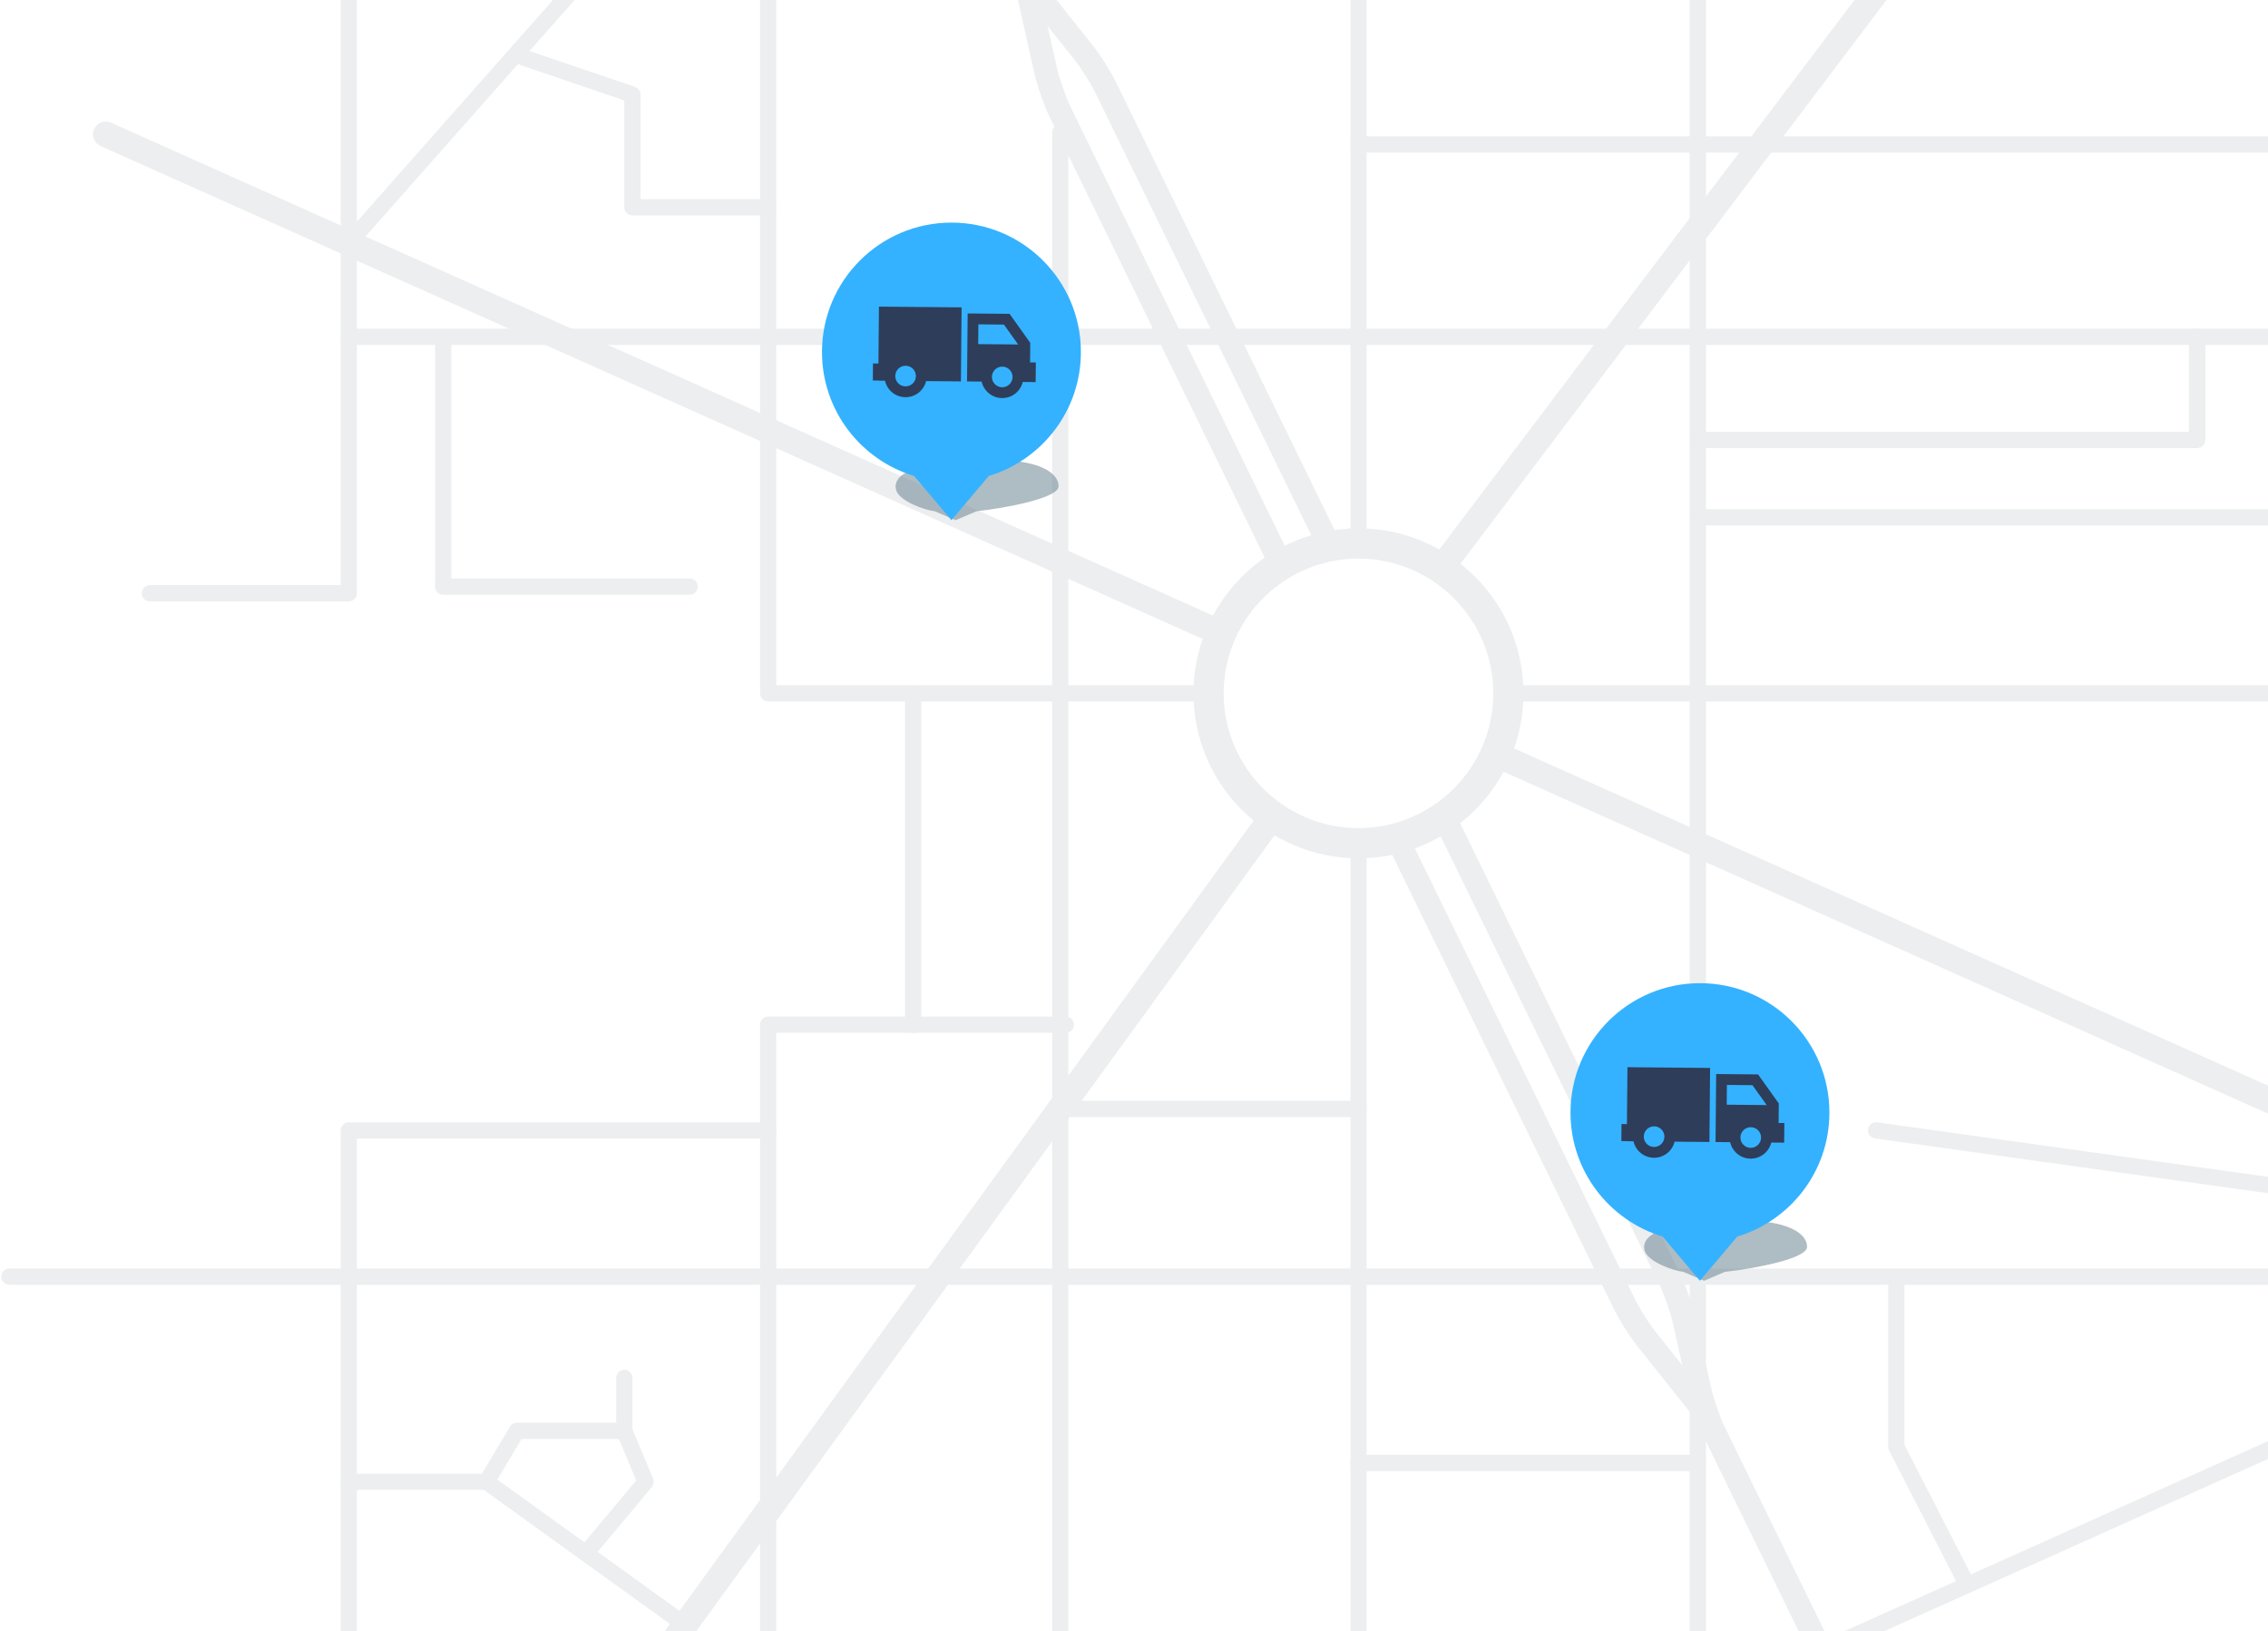 <?xml version="1.0" encoding="utf-8"?>
<!-- Generator: Adobe Illustrator 16.0.0, SVG Export Plug-In . SVG Version: 6.00 Build 0)  -->
<!DOCTYPE svg PUBLIC "-//W3C//DTD SVG 1.1//EN" "http://www.w3.org/Graphics/SVG/1.1/DTD/svg11.dtd">
<svg version="1.1" id="Layer_1" xmlns="http://www.w3.org/2000/svg" xmlns:xlink="http://www.w3.org/1999/xlink" x="0px" y="0px"
	 width="974.764px" height="701.083px" viewBox="0 0 974.764 701.083" enable-background="new 0 0 974.764 701.083"
	 xml:space="preserve">
<g>
	<g opacity="0.97">
		<g>
			<g opacity="0.15">
				<g>
					<g>
						<path fill="#78909C" d="M550.623,247.801c-1.852,0-3.631-1.032-4.497-2.808L450.959,49.975
							c-2.386-4.981-5.195-13.083-6.41-18.476l-6.814-30.366c-1.026-4.584-3.616-12.057-5.655-16.319l-44.124-92.167
							c-1.192-2.491-0.14-5.477,2.351-6.669c2.492-1.193,5.477-0.14,6.669,2.351L441.1-19.503
							c2.385,4.984,5.193,13.088,6.394,18.449l6.812,30.36c1.039,4.611,3.629,12.085,5.656,16.316l95.15,194.985
							c1.211,2.482,0.182,5.475-2.301,6.687C552.106,247.638,551.358,247.801,550.623,247.801z"/>
					</g>
					<g>
						<path fill="#78909C" d="M570.66,238.206c-1.852,0-3.631-1.032-4.497-2.808L471.001,40.381
							c-2.054-4.289-6.252-10.991-9.183-14.668L436.676-5.88c-1.719-2.161-1.361-5.306,0.799-7.026
							c2.161-1.719,5.307-1.361,7.026,0.799l25.139,31.59c3.427,4.3,7.98,11.569,10.364,16.545l95.145,194.983
							c1.211,2.482,0.182,5.476-2.301,6.687C572.143,238.042,571.395,238.206,570.66,238.206z"/>
					</g>
				</g>
				<g>
					<g>
						<path fill="#78909C" d="M914.272,983.797c-1.851,0-3.629-1.031-4.496-2.807L732.182,617.52
							c-2.4-5.014-5.209-13.116-6.411-18.484l-6.811-30.361c-1.04-4.608-3.631-12.084-5.657-16.317l-95.15-194.983
							c-1.211-2.482-0.18-5.476,2.301-6.687c2.484-1.209,5.477-0.181,6.688,2.301l95.166,195.017
							c2.385,4.984,5.193,13.085,6.41,18.476l6.812,30.367c1.028,4.59,3.618,12.062,5.655,16.318L918.76,976.601
							c1.213,2.481,0.184,5.476-2.297,6.687C915.756,983.633,915.008,983.797,914.272,983.797z"/>
					</g>
					<g>
						<path fill="#78909C" d="M732.681,611.974c-1.472,0-2.929-0.646-3.915-1.886l-25.143-31.59
							c-3.432-4.311-7.983-11.579-10.362-16.546l-95.146-194.984c-1.211-2.482-0.181-5.476,2.301-6.687
							c2.483-1.209,5.476-0.18,6.687,2.301L702.264,557.6c2.05,4.28,6.248,10.983,9.184,14.67l25.143,31.59
							c1.719,2.161,1.361,5.307-0.799,7.026C734.872,611.618,733.772,611.974,732.681,611.974z"/>
					</g>
				</g>
				<g>
					<path fill="#78909C" d="M583.862,368.94c-39.107,0-70.924-31.815-70.924-70.921c0-39.107,31.816-70.922,70.924-70.922
						s70.923,31.815,70.923,70.922C654.785,337.125,622.969,368.94,583.862,368.94z M583.862,240.096
						c-31.939,0-57.924,25.984-57.924,57.922c0,31.938,25.984,57.921,57.924,57.921c31.938,0,57.923-25.983,57.923-57.921
						C641.785,266.08,615.8,240.096,583.862,240.096z"/>
				</g>
				<g>
					<path fill="#78909C" d="M524.846,277.676c-0.75,0-1.514-0.155-2.242-0.481L43.21,62.772c-2.773-1.24-4.015-4.493-2.775-7.266
						c1.239-2.773,4.492-4.016,7.266-2.775l479.393,214.423c2.773,1.24,4.016,4.493,2.775,7.266
						C528.956,276.464,526.949,277.676,524.846,277.676z"/>
				</g>
				<g>
					<path fill="#78909C" d="M1105.964,536.838c-0.751,0-1.513-0.154-2.243-0.48L640.104,328.99
						c-2.773-1.24-4.016-4.493-2.775-7.266c1.241-2.773,4.494-4.016,7.267-2.775l463.618,207.368
						c2.772,1.24,4.015,4.492,2.774,7.266C1110.074,535.625,1108.067,536.838,1105.964,536.838z"/>
				</g>
				<g>
					<path fill="#78909C" d="M619.363,249.768c-1.155,0-2.319-0.362-3.312-1.112c-2.424-1.831-2.904-5.28-1.072-7.704
						l261.818-346.554c1.831-2.423,5.279-2.904,7.704-1.073c2.424,1.831,2.903,5.28,1.073,7.704l-261.82,346.554
						C622.674,249.014,621.028,249.768,619.363,249.768z"/>
				</g>
				<g>
					<path fill="#78909C" d="M113.359,953.154c-1.121,0-2.252-0.342-3.229-1.051c-2.458-1.785-3.002-5.225-1.217-7.683
						l433.612-596.833c1.785-2.457,5.225-3.001,7.683-1.217c2.458,1.786,3.002,5.225,1.217,7.683L117.813,950.887
						C116.737,952.367,115.06,953.154,113.359,953.154z"/>
				</g>
				<g>
					<path fill="#78909C" d="M455.687,951.154c-1.933,0-3.5-1.567-3.5-3.5V56.88c0-1.933,1.567-3.5,3.5-3.5s3.5,1.567,3.5,3.5
						v890.774C459.187,949.587,457.62,951.154,455.687,951.154z"/>
				</g>
				<g>
					<path fill="#78909C" d="M583.862,951.154c-1.934,0-3.5-1.567-3.5-3.5V362.44c0-1.933,1.566-3.5,3.5-3.5
						c1.933,0,3.5,1.567,3.5,3.5v585.214C587.362,949.587,585.794,951.154,583.862,951.154z"/>
				</g>
				<g>
					<path fill="#78909C" d="M583.862,237.096c-1.934,0-3.5-1.567-3.5-3.5v-342.992c0-1.933,1.566-3.5,3.5-3.5
						c1.933,0,3.5,1.567,3.5,3.5v342.992C587.362,235.529,585.794,237.096,583.862,237.096z"/>
				</g>
				<g>
					<path fill="#78909C" d="M1338.484,301.519H648.285c-1.933,0-3.5-1.567-3.5-3.5s1.567-3.5,3.5-3.5h690.199
						c1.933,0,3.5,1.567,3.5,3.5S1340.417,301.519,1338.484,301.519z"/>
				</g>
				<g>
					<path fill="#78909C" d="M729.709,951.154c-1.933,0-3.5-1.567-3.5-3.5V-102.287c0-1.933,1.567-3.5,3.5-3.5
						c1.934,0,3.5,1.567,3.5,3.5V947.654C733.209,949.587,731.643,951.154,729.709,951.154z"/>
				</g>
				<g>
					<path fill="#78909C" d="M983.911,951.154c-1.934,0-3.5-1.567-3.5-3.5V-102.287c0-1.933,1.566-3.5,3.5-3.5s3.5,1.567,3.5,3.5
						V947.654C987.411,949.587,985.844,951.154,983.911,951.154z"/>
				</g>
				<g>
					<path fill="#78909C" d="M1307.757,951.154c-1.933,0-3.5-1.567-3.5-3.5V-102.287c0-1.933,1.567-3.5,3.5-3.5s3.5,1.567,3.5,3.5
						V947.654C1311.257,949.587,1309.69,951.154,1307.757,951.154z"/>
				</g>
				<g>
					<path fill="#78909C" d="M1145.833,954.154c-3.59,0-6.5-2.91-6.5-6.5V-102.287c0-3.59,2.91-6.5,6.5-6.5s6.5,2.91,6.5,6.5
						V947.654C1152.333,951.244,1149.422,954.154,1145.833,954.154z"/>
				</g>
				<g>
					<path fill="#78909C" d="M1048.334,552.242H4.037c-1.933,0-3.5-1.567-3.5-3.5c0-1.934,1.567-3.5,3.5-3.5h1044.297
						c1.933,0,3.5,1.566,3.5,3.5C1051.834,550.675,1050.267,552.242,1048.334,552.242z"/>
				</g>
				<g>
					<path fill="#78909C" d="M330.169,301.519c-0.927,0-1.816-0.368-2.472-1.022c-0.658-0.657-1.028-1.548-1.028-2.478v-400.306
						c0-1.933,1.567-3.5,3.5-3.5s3.5,1.567,3.5,3.5v396.805h185.769c1.934,0,3.5,1.567,3.5,3.5s-1.566,3.5-3.5,3.5l-189.262,0
						C330.174,301.519,330.171,301.519,330.169,301.519z"/>
				</g>
				<g>
					<path fill="#78909C" d="M149.923,258.5H64.408c-1.933,0-3.5-1.567-3.5-3.5s1.567-3.5,3.5-3.5h82.016v-353.787
						c0-1.933,1.567-3.5,3.5-3.5s3.5,1.567,3.5,3.5V255C153.423,256.933,151.856,258.5,149.923,258.5z"/>
				</g>
				<g>
					<path fill="#78909C" d="M782.672,712.961c-1.337,0-2.613-0.77-3.195-2.068c-0.791-1.764-0.004-3.834,1.76-4.625l323.298-145.05
						c1.763-0.79,3.835-0.003,4.626,1.761s0.003,3.834-1.761,4.626l-323.298,145.05
						C783.637,712.862,783.151,712.961,782.672,712.961z"/>
				</g>
				<g>
					<path fill="#78909C" d="M392.466,443.949c-1.933,0-3.5-1.566-3.5-3.5V298.019c0-1.933,1.567-3.5,3.5-3.5s3.5,1.567,3.5,3.5
						v142.431C395.966,442.383,394.399,443.949,392.466,443.949z"/>
				</g>
				<g>
					<path fill="#78909C" d="M330.169,951.154c-1.933,0-3.5-1.567-3.5-3.5V440.443c0-0.943,0.381-1.846,1.056-2.505
						s1.574-1.017,2.53-0.994l0.239,0.006l127.592-0.001c1.933,0,3.5,1.566,3.5,3.5s-1.567,3.5-3.5,3.5H333.669v503.705
						C333.669,949.587,332.102,951.154,330.169,951.154z"/>
				</g>
				<g>
					<path fill="#78909C" d="M296.418,255.669H190.483c-1.933,0-3.5-1.567-3.5-3.5V146.729c0-1.933,1.567-3.5,3.5-3.5
						s3.5,1.567,3.5,3.5v101.941h102.436c1.933,0,3.5,1.567,3.5,3.5S298.352,255.669,296.418,255.669z"/>
				</g>
				<g>
					<path fill="#78909C" d="M149.923,951.154c-1.933,0-3.5-1.567-3.5-3.5V485.881c0-1.933,1.567-3.5,3.5-3.5h180.246
						c1.933,0,3.5,1.567,3.5,3.5c0,1.934-1.567,3.5-3.5,3.5H153.423v458.273C153.423,949.587,151.856,951.154,149.923,951.154z"/>
				</g>
				<g>
					<path fill="#78909C" d="M1338.484-5.494H76.796c-1.933,0-3.5-1.567-3.5-3.5s1.567-3.5,3.5-3.5h1261.688
						c1.933,0,3.5,1.567,3.5,3.5S1340.417-5.494,1338.484-5.494z"/>
				</g>
				<g>
					<path fill="#78909C" d="M983.915,514.131c-0.16,0-0.323-0.012-0.487-0.035l-177.592-24.754c-1.914-0.268-3.25-2.035-2.983-3.95
						s2.037-3.249,3.95-2.983l177.592,24.756c1.914,0.266,3.25,2.035,2.983,3.949C987.133,512.863,985.633,514.131,983.915,514.131z
						"/>
				</g>
				<g>
					<path fill="#78909C" d="M845.5,684.774c-1.271,0-2.498-0.694-3.117-1.903l-30.475-59.405c-0.254-0.495-0.386-1.042-0.386-1.598
						v-73.126c0-1.934,1.567-3.5,3.5-3.5s3.5,1.566,3.5,3.5v72.281l30.089,58.652c0.882,1.721,0.203,3.83-1.518,4.712
						C846.583,684.65,846.038,684.773,845.5,684.774z"/>
				</g>
				<g>
					<path fill="#78909C" d="M729.709,632.334H583.862c-1.934,0-3.5-1.567-3.5-3.5c0-1.934,1.566-3.5,3.5-3.5h145.848
						c1.934,0,3.5,1.566,3.5,3.5C733.209,630.767,731.643,632.334,729.709,632.334z"/>
				</g>
				<g>
					<path fill="#78909C" d="M583.862,480.154H458.085c-1.933,0-3.5-1.566-3.5-3.5s1.567-3.5,3.5-3.5h125.776
						c1.933,0,3.5,1.566,3.5,3.5S585.794,480.154,583.862,480.154z"/>
				</g>
				<g>
					<path fill="#78909C" d="M1338.484,148.237H149.923c-1.933,0-3.5-1.567-3.5-3.5s1.567-3.5,3.5-3.5h1188.561
						c1.933,0,3.5,1.567,3.5,3.5S1340.417,148.237,1338.484,148.237z"/>
				</g>
				<g>
					<path fill="#78909C" d="M1338.484,65.601H583.862c-1.934,0-3.5-1.567-3.5-3.5s1.566-3.5,3.5-3.5h754.622
						c1.933,0,3.5,1.567,3.5,3.5S1340.417,65.601,1338.484,65.601z"/>
				</g>
				<g>
					<path fill="#78909C" d="M251.777,760.637H-96.261c-1.933,0-3.5-1.566-3.5-3.5c0-1.933,1.567-3.5,3.5-3.5h347.057l77.554-47.166
						c0.548-0.334,1.177-0.51,1.819-0.51h1008.315c1.933,0,3.5,1.566,3.5,3.5c0,1.933-1.567,3.5-3.5,3.5H331.15l-77.554,47.166
						C253.047,760.461,252.418,760.637,251.777,760.637z"/>
				</g>
				<g>
					<path fill="#78909C" d="M583.862,815.148H458.085c-1.933,0-3.5-1.566-3.5-3.5s1.567-3.5,3.5-3.5h125.776
						c1.933,0,3.5,1.566,3.5,3.5S585.794,815.148,583.862,815.148z"/>
				</g>
				<g>
					<path fill="#78909C" d="M732.678,841.265H585.397c-1.934,0-3.5-1.567-3.5-3.5s1.566-3.5,3.5-3.5h147.281
						c1.933,0,3.5,1.567,3.5,3.5S734.611,841.265,732.678,841.265z"/>
				</g>
				<g>
					<path fill="#78909C" d="M524.849,921.359c-1.933,0-3.5-1.567-3.5-3.5V811.648c0-1.934,1.567-3.5,3.5-3.5s3.5,1.566,3.5,3.5
						v106.211C528.349,919.792,526.782,921.359,524.849,921.359z"/>
				</g>
				<g>
					<path fill="#78909C" d="M1338.484,921.359H45.456c-1.933,0-3.5-1.567-3.5-3.5c0-1.934,1.567-3.5,3.5-3.5h1293.028
						c1.933,0,3.5,1.566,3.5,3.5C1341.984,919.792,1340.417,921.359,1338.484,921.359z"/>
				</g>
				<g>
					<path fill="#78909C" d="M983.911,225.844H729.709c-1.933,0-3.5-1.567-3.5-3.5s1.567-3.5,3.5-3.5h254.201
						c1.934,0,3.5,1.567,3.5,3.5S985.844,225.844,983.911,225.844z"/>
				</g>
				<g>
					<path fill="#78909C" d="M944.318,192.611H729.709c-1.933,0-3.5-1.567-3.5-3.5s1.567-3.5,3.5-3.5h211.108v-40.874
						c0-1.933,1.567-3.5,3.5-3.5s3.5,1.567,3.5,3.5v44.374C947.818,191.044,946.25,192.611,944.318,192.611z"/>
				</g>
				<g>
					<path fill="#78909C" d="M330.169,92.591h-58.37c-1.933,0-3.5-1.567-3.5-3.5V43.158l-44.637-15.175
						c-1.83-0.623-2.81-2.61-2.188-4.44c0.623-1.83,2.612-2.809,4.44-2.188l47.011,15.982c1.419,0.482,2.374,1.815,2.374,3.314
						v44.94h54.87c1.933,0,3.5,1.567,3.5,3.5S332.102,92.591,330.169,92.591z"/>
				</g>
				<g>
					<path fill="#78909C" d="M149.922,107.977c-0.824,0-1.651-0.289-2.317-0.878c-1.448-1.281-1.584-3.493-0.304-4.94L247.31-10.94
						l43.96-92.844c0.827-1.747,2.916-2.492,4.661-1.666c1.747,0.828,2.493,2.914,1.666,4.661L253.423-7.496
						c-0.141,0.298-0.323,0.574-0.541,0.821l-100.337,113.47C151.854,107.577,150.89,107.977,149.922,107.977z"/>
				</g>
				<g>
					<path fill="#78909C" d="M294.43,701.924c-0.709,0-1.424-0.215-2.043-0.661l-84.398-60.827h-58.064c-1.933,0-3.5-1.566-3.5-3.5
						s1.567-3.5,3.5-3.5h59.194c0.734,0,1.451,0.23,2.046,0.66l85.315,61.488c1.568,1.131,1.923,3.317,0.793,4.886
						C296.588,701.419,295.517,701.924,294.43,701.924z"/>
				</g>
				<g>
					<path fill="#78909C" d="M209.114,640.436c-0.609,0-1.226-0.158-1.788-0.492c-1.661-0.99-2.205-3.139-1.216-4.799l13.059-21.928
						c0.631-1.059,1.774-1.709,3.007-1.709h42.64v-19.237c0-1.933,1.567-3.5,3.5-3.5s3.5,1.567,3.5,3.5v22.737
						c0,1.934-1.567,3.5-3.5,3.5h-44.151l-12.041,20.219C211.47,639.826,210.307,640.436,209.114,640.436z"/>
				</g>
				<g>
					<path fill="#78909C" d="M251.775,671.181c-0.792,0-1.588-0.267-2.243-0.814c-1.483-1.239-1.681-3.447-0.441-4.931
						l24.336-29.113l-8.34-19.965c-0.745-1.783,0.097-3.834,1.88-4.578c1.783-0.745,3.833,0.096,4.579,1.88l9.16,21.927
						c0.504,1.206,0.294,2.592-0.544,3.594l-25.7,30.746C253.77,670.754,252.776,671.181,251.775,671.181z"/>
				</g>
				<g>
					<path fill="#78909C" d="M1145.833,815.148H832.598c-1.934,0-3.5-1.566-3.5-3.5s1.566-3.5,3.5-3.5h313.234
						c1.934,0,3.5,1.566,3.5,3.5S1147.766,815.148,1145.833,815.148z"/>
				</g>
				<g>
					<path fill="#78909C" d="M1084.895,525.413c-1.933,0-3.5-1.567-3.5-3.5v-65.282l-34.09-21.95h-63.395
						c-1.934,0-3.5-1.567-3.5-3.5s1.566-3.5,3.5-3.5h64.424c0.672,0,1.329,0.193,1.895,0.557l36.561,23.541
						c1.002,0.645,1.605,1.753,1.605,2.943v67.19C1088.395,523.846,1086.829,525.413,1084.895,525.413z"/>
				</g>
				<g>
					<path fill="#78909C" d="M1031.999,501.754c-0.461,0-0.928-0.092-1.379-0.285c-1.775-0.762-2.599-2.818-1.837-4.596
						l26.068-60.803c0.762-1.777,2.818-2.598,4.597-1.837c1.775,0.762,2.599,2.82,1.837,4.596l-26.068,60.803
						C1034.647,500.959,1033.356,501.754,1031.999,501.754z"/>
				</g>
				<g>
					<path fill="#78909C" d="M1307.757,400.766H983.911c-1.934,0-3.5-1.567-3.5-3.5s1.566-3.5,3.5-3.5h323.847
						c1.933,0,3.5,1.567,3.5,3.5S1309.69,400.766,1307.757,400.766z"/>
				</g>
			</g>
		</g>
	</g>
	<g>
		<g>
			<path opacity="0.6" fill="#78909C" d="M428.547,197.792c-7.228,0-46.619-0.227-43.44,12.696
				c1.214,4.936,12.423,8.808,16.647,9.268l8.954,3.832l8.951-3.832c12.779-1.391,35.308-5.67,35.308-10.742
				C454.967,202.816,445.691,197.792,428.547,197.792z"/>
			<g>
				<path fill="#34B2FF" d="M408.924,95.681c-30.723,0-55.642,24.912-55.642,55.64c0,25.147,16.699,46.374,39.591,53.265l16.043,19
					l16.043-19c22.905-6.895,39.601-28.118,39.601-53.265C464.562,120.592,439.647,95.681,408.924,95.681z"/>
			</g>
		</g>
		<g>
			<path fill-rule="evenodd" clip-rule="evenodd" fill="#2E3D5A" d="M437.6,148.071l-17.178-0.157l0.076-8.495l11.001,0.101
				L437.6,148.071L437.6,148.071z M427.644,158.854c-0.81,0.796-1.318,1.9-1.328,3.127c-0.013,1.224,0.476,2.338,1.271,3.147
				c0.796,0.813,1.9,1.319,3.125,1.33c1.228,0.01,2.341-0.476,3.15-1.271c0.811-0.796,1.318-1.901,1.329-3.127
				c0.01-1.224-0.477-2.339-1.27-3.15c-0.796-0.809-1.903-1.317-3.128-1.327C429.57,157.575,428.454,158.06,427.644,158.854
				L427.644,158.854z M442.642,164.208l2.473,0.022l0.076-8.438l-2.47-0.022l0.077-8.402l-8.896-12.472l-18.01-0.163l-0.267,29.227
				l6.264,0.056c0.378,1.678,1.218,3.183,2.383,4.369c1.63,1.659,3.89,2.695,6.396,2.718c2.51,0.024,4.79-0.972,6.449-2.6
				c1.187-1.166,2.054-2.655,2.46-4.323l1.174,0.009L442.642,164.208z"/>
			<path fill-rule="evenodd" clip-rule="evenodd" fill="#2E3D5A" d="M386.101,158.474c-0.809,0.798-1.314,1.902-1.326,3.127
				c-0.009,1.226,0.475,2.34,1.271,3.15c0.796,0.812,1.898,1.317,3.126,1.328c1.225,0.011,2.339-0.476,3.148-1.271
				c0.81-0.796,1.317-1.899,1.327-3.125c0.012-1.226-0.475-2.34-1.269-3.151c-0.795-0.808-1.9-1.314-3.127-1.325
				C388.025,157.194,386.914,157.682,386.101,158.474L386.101,158.474z M412.993,163.938l-14.958-0.138
				c-0.407,1.67-1.275,3.158-2.461,4.324c-1.66,1.628-3.938,2.623-6.446,2.6c-2.509-0.024-4.77-1.06-6.399-2.718
				c-1.166-1.187-2.003-2.69-2.38-4.367l-2.876-0.027v-0.049l-2.334-0.021l0.066-7.313l2.336,0.021l0.223-24.458l35.521,0.325
				L412.993,163.938z"/>
		</g>
	</g>
	<g>
		<g>
			<path opacity="0.6" fill="#78909C" d="M750.249,524.709c-7.228,0-46.619-0.227-43.44,12.696
				c1.214,4.937,12.423,8.808,16.647,9.269l8.955,3.83l8.95-3.83c12.78-1.393,35.308-5.672,35.308-10.743
				C776.668,529.734,767.392,524.709,750.249,524.709z"/>
			<g>
				<path fill="#34B2FF" d="M730.625,422.599c-30.723,0-55.641,24.911-55.641,55.64c0,25.147,16.698,46.375,39.59,53.266l16.043,19
					l16.044-19c22.905-6.895,39.601-28.118,39.601-53.266C786.262,447.51,761.348,422.599,730.625,422.599z"/>
			</g>
		</g>
		<g>
			<path fill-rule="evenodd" clip-rule="evenodd" fill="#2E3D5A" d="M759.301,474.988l-17.178-0.156l0.076-8.494l11.001,0.101
				L759.301,474.988L759.301,474.988z M749.345,485.772c-0.81,0.796-1.317,1.901-1.328,3.128c-0.013,1.224,0.476,2.338,1.271,3.147
				c0.796,0.812,1.899,1.317,3.124,1.329c1.229,0.011,2.342-0.475,3.15-1.271c0.812-0.796,1.318-1.9,1.329-3.127
				c0.011-1.224-0.477-2.339-1.271-3.149c-0.795-0.811-1.902-1.317-3.127-1.328C751.271,484.493,750.155,484.978,749.345,485.772
				L749.345,485.772z M764.343,491.126l2.474,0.022l0.076-8.438l-2.471-0.022l0.077-8.401l-8.896-12.472l-18.01-0.163l-0.268,29.227
				l6.264,0.057c0.379,1.678,1.219,3.182,2.383,4.368c1.631,1.659,3.891,2.694,6.396,2.718c2.51,0.023,4.791-0.973,6.449-2.601
				c1.188-1.165,2.055-2.654,2.46-4.323l1.174,0.01L764.343,491.126z"/>
			<path fill-rule="evenodd" clip-rule="evenodd" fill="#2E3D5A" d="M707.801,485.393c-0.809,0.797-1.314,1.9-1.326,3.126
				c-0.009,1.227,0.476,2.341,1.271,3.15c0.796,0.812,1.898,1.317,3.126,1.328c1.225,0.011,2.339-0.476,3.148-1.271
				c0.81-0.797,1.317-1.899,1.327-3.126c0.012-1.227-0.475-2.341-1.269-3.151c-0.796-0.808-1.9-1.314-3.127-1.326
				C709.727,484.111,708.615,484.6,707.801,485.393L707.801,485.393z M734.694,490.855l-14.957-0.138
				c-0.408,1.669-1.275,3.158-2.461,4.323c-1.66,1.629-3.938,2.624-6.447,2.601c-2.508-0.023-4.77-1.06-6.398-2.718
				c-1.166-1.186-2.003-2.689-2.38-4.367l-2.876-0.026v-0.048l-2.335-0.022l0.066-7.313l2.336,0.021l0.223-24.459l35.521,0.325
				L734.694,490.855z"/>
		</g>
	</g>
</g>
</svg>
